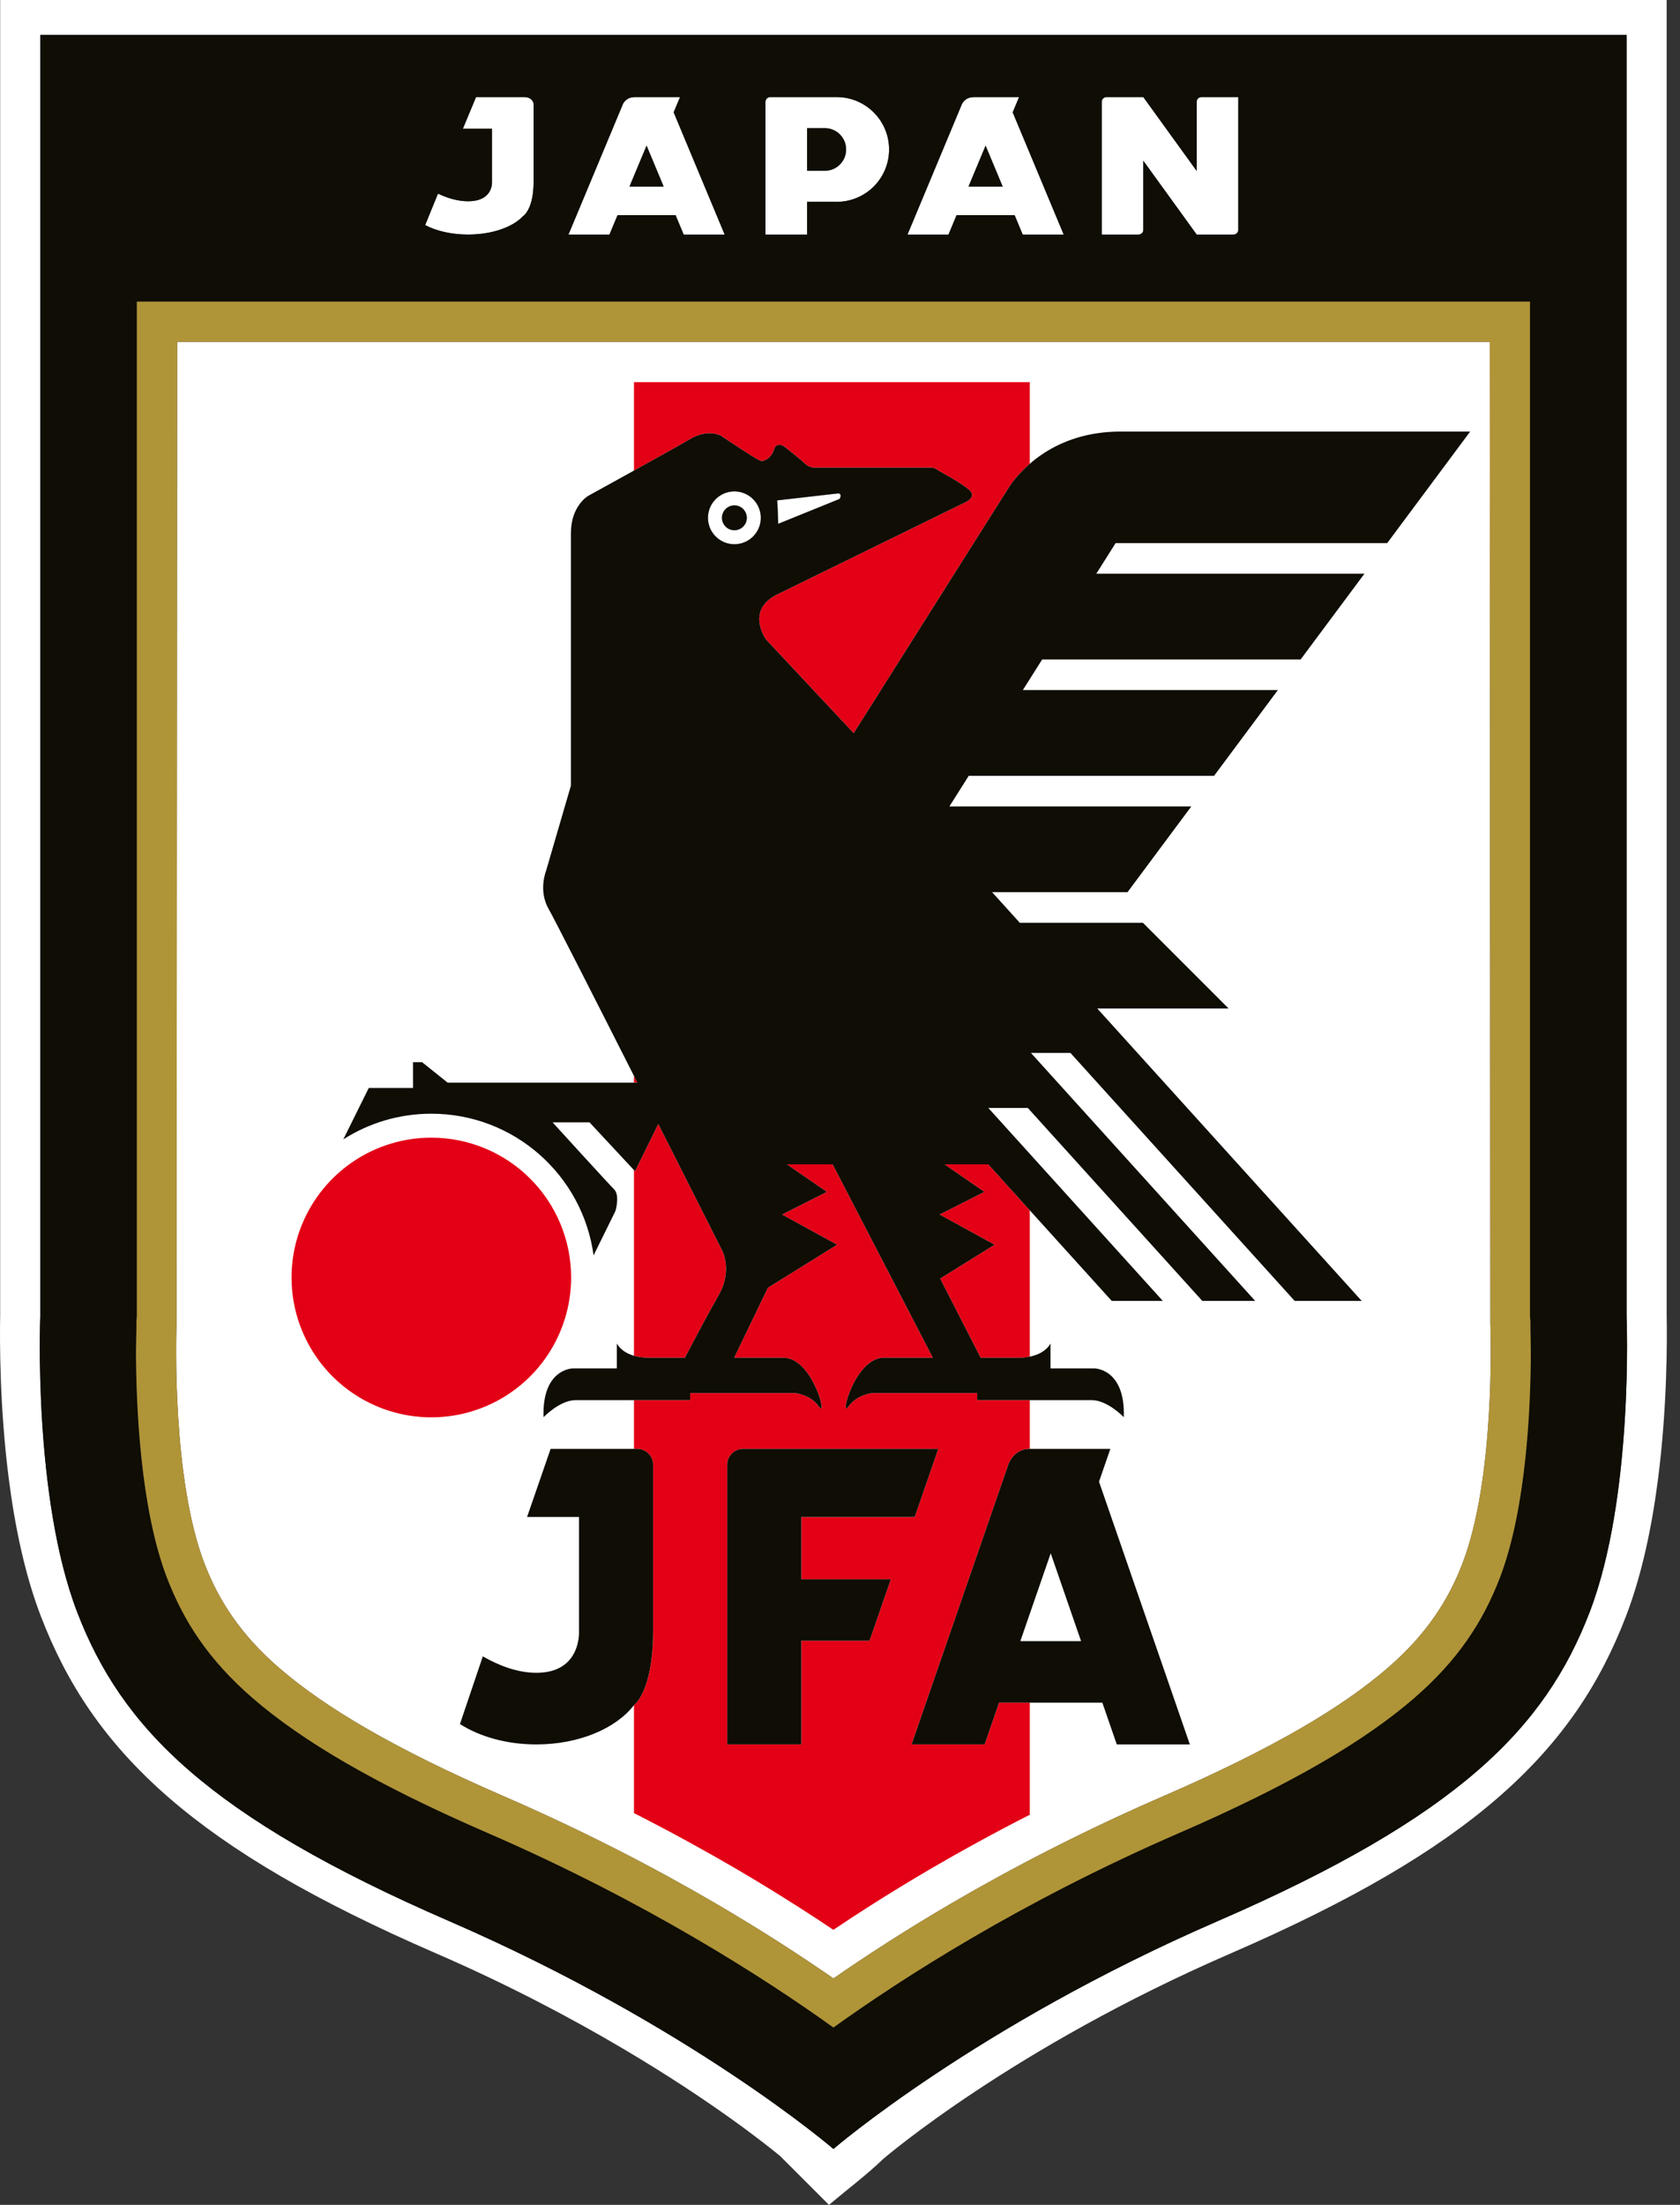 <svg width="109" height="143" viewBox="0 0 109 143" fill="none" xmlns="http://www.w3.org/2000/svg">
<rect x="0" y="0" width="109" height="143" fill="#333333" stroke="none"/>
<g id="japon">
<g id="g24">
<g id="g10">
<path id="path2" fill-rule="evenodd" clip-rule="evenodd" d="M54.075 128.313C56.148 126.877 58.728 125.196 61.735 123.44C65.54 121.218 70.143 118.806 75.487 116.488C78.985 114.971 81.897 113.531 84.323 112.132C86.669 110.778 88.551 109.463 90.065 108.151C91.306 107.075 92.28 105.989 93.06 104.867C93.843 103.742 94.424 102.602 94.881 101.411C96.988 95.934 96.726 86.731 96.694 85.812L96.657 22.173H11.493L11.456 85.812C11.424 86.731 11.161 95.934 13.268 101.411C13.726 102.602 14.307 103.743 15.089 104.867C15.87 105.989 16.843 107.075 18.084 108.151C19.598 109.463 21.48 110.778 23.826 112.132C26.252 113.531 29.164 114.971 32.662 116.488C38.006 118.806 42.61 121.218 46.414 123.44C49.421 125.195 52.002 126.878 54.075 128.313V128.313ZM47.647 31.871C46.701 31.871 45.934 32.638 45.934 33.584C45.934 34.53 46.701 35.297 47.647 35.297C48.594 35.297 49.361 34.53 49.361 33.584C49.361 32.638 48.594 31.871 47.647 31.871ZM50.419 32.454C50.448 32.511 50.492 33.972 50.492 33.972L54.472 32.36C54.472 32.36 54.594 32.166 54.515 32.065C54.435 31.965 54.313 32.008 54.313 32.008L50.419 32.454ZM47.647 32.777C47.202 32.777 46.841 33.139 46.841 33.584C46.841 34.029 47.202 34.39 47.647 34.39C48.093 34.39 48.454 34.029 48.454 33.584C48.454 33.139 48.093 32.777 47.647 32.777Z" fill="white"/>
<path id="path4" fill-rule="evenodd" clip-rule="evenodd" d="M79.802 126.711C65.709 132.825 57.45 139.895 57.296 140.028C56.289 141.006 54.886 142.068 53.784 143L50.62 139.836C49.709 139.085 46.181 136.271 40.441 132.88C37.082 130.896 33.011 128.736 28.344 126.711C24.361 124.984 21.025 123.323 18.22 121.688C15.334 120.006 12.957 118.325 10.973 116.606C8.863 114.776 7.197 112.907 5.848 110.954C4.503 109.007 3.479 106.977 2.65 104.819C1.595 102.078 0.954 98.91 0.569 95.902C-0.027 91.254 -0.02 86.948 0.011 85.295V0H108.135V85.295C108.166 86.948 108.173 91.254 107.577 95.902C107.192 98.91 106.55 102.078 105.496 104.819C104.667 106.977 103.643 109.006 102.298 110.954C100.949 112.907 99.283 114.776 97.172 116.606C95.189 118.325 92.812 120.006 89.926 121.688C87.121 123.323 83.785 124.984 79.802 126.711V126.711ZM54.073 139.374C54.073 139.374 63.327 131.399 78.989 124.604C94.652 117.809 100.255 112.053 103.135 104.567C106.014 97.082 105.534 85.389 105.534 85.389V2.261H2.612V85.389C2.612 85.389 2.132 97.082 5.011 104.567C7.89 112.053 13.494 117.809 29.157 124.604C44.818 131.398 54.071 139.372 54.073 139.374Z" fill="white"/>
<path id="path6" fill-rule="evenodd" clip-rule="evenodd" d="M39.543 15.213H36.882L37.971 12.604L37.986 12.569L39.037 10.05L39.075 9.959L40.004 7.733H40.004L40.367 6.864L40.367 6.863L40.419 6.74C40.506 6.573 40.721 6.297 41.188 6.297H44.122L43.709 7.286L43.896 7.733H43.896L44.825 9.959L44.863 10.05L45.914 12.569L45.929 12.604L47.018 15.213H44.357L43.831 13.953H40.069L39.543 15.213ZM71.779 6.297H72.707H74.18L77.641 11.084V8.443V6.596C77.645 6.434 77.778 6.301 77.94 6.297H78.869H80.341V13.068V14.914C80.338 15.077 80.205 15.209 80.043 15.213H79.114H77.641L74.18 10.427V13.068V14.914C74.176 15.077 74.043 15.209 73.881 15.213H72.953H71.48V8.443V6.596C71.484 6.434 71.616 6.301 71.779 6.297ZM49.97 6.297H50.114H52.363H54.289H54.36V6.298C56.203 6.336 57.685 7.841 57.685 9.694C57.685 11.546 56.203 13.052 54.36 13.09H54.347L54.289 13.091L54.23 13.09H52.363V15.213H49.663V6.604C49.663 6.435 49.801 6.297 49.97 6.297V6.297ZM52.363 8.312V11.076H53.49H53.514H53.538H53.543C54.293 11.06 54.896 10.448 54.896 9.694C54.896 8.94 54.293 8.327 53.543 8.312H53.514H52.363ZM61.54 15.213H58.878L59.967 12.604L59.982 12.569L61.033 10.05L61.071 9.959L62.001 7.733H62L62.363 6.864L62.363 6.863L62.415 6.74C62.502 6.573 62.717 6.297 63.184 6.297H66.119L65.706 7.286L65.892 7.733H65.892L66.822 9.959L66.859 10.05L67.911 12.569L67.925 12.604L69.015 15.213H66.353L65.827 13.953H62.065L61.54 15.213ZM63.946 9.447L63.733 9.959L63.695 10.05L62.84 12.098H65.053L64.198 10.05L64.16 9.959L63.946 9.447ZM33.923 14.029C33.266 14.732 31.921 15.213 30.367 15.213C29.284 15.213 28.302 14.979 27.584 14.599L28.417 12.557C28.974 12.822 29.662 13.053 30.367 13.053C32.025 13.053 31.921 11.788 31.921 11.788V11.063V8.351H30.029L30.886 6.297H31.921H32.954H34.047C34.363 6.297 34.621 6.511 34.621 6.772V11.788C34.621 13.622 33.923 14.029 33.923 14.029V14.029ZM41.95 9.447L41.736 9.959L41.698 10.05L40.843 12.098H43.056L42.202 10.05L42.164 9.959L41.95 9.447Z" fill="white"/>
<path id="path8" fill-rule="evenodd" clip-rule="evenodd" d="M47.647 31.871C46.701 31.871 45.934 32.637 45.934 33.584C45.934 34.53 46.701 35.297 47.647 35.297C48.594 35.297 49.361 34.53 49.361 33.584C49.361 32.637 48.594 31.871 47.647 31.871ZM50.419 32.454C50.448 32.511 50.492 33.972 50.492 33.972L54.472 32.36C54.472 32.36 54.594 32.166 54.515 32.065C54.435 31.965 54.313 32.008 54.313 32.008L50.419 32.454ZM47.647 32.777C47.202 32.777 46.841 33.139 46.841 33.584C46.841 34.029 47.202 34.39 47.647 34.39C48.093 34.39 48.454 34.029 48.454 33.584C48.454 33.139 48.093 32.777 47.647 32.777Z" fill="white"/>
</g>
<path id="path12" fill-rule="evenodd" clip-rule="evenodd" d="M27.985 73.784C30.391 73.784 32.697 74.74 34.398 76.441C36.099 78.142 37.055 80.448 37.055 82.854C37.055 84.647 36.523 86.401 35.526 87.892C34.53 89.384 33.113 90.546 31.456 91.233C29.799 91.919 27.975 92.099 26.216 91.749C24.457 91.399 22.841 90.535 21.572 89.267C20.304 87.998 19.44 86.382 19.09 84.623C18.74 82.864 18.92 81.04 19.606 79.383C20.293 77.726 21.455 76.309 22.947 75.313C24.438 74.316 26.192 73.784 27.985 73.784Z" fill="#E30016"/>
<path id="path14" fill-rule="evenodd" clip-rule="evenodd" d="M41.133 24.785V30.521C42.625 29.694 44.23 28.799 44.787 28.467C45.925 27.79 46.775 28.258 46.775 28.258C46.775 28.258 49.028 29.776 49.323 29.877C49.618 29.978 50.094 29.619 50.222 29.143C50.349 28.667 50.841 28.927 50.841 28.927C50.841 28.927 51.971 29.812 52.223 30.064C52.475 30.316 52.797 30.328 52.797 30.328H60.427C60.671 30.328 60.932 30.546 60.932 30.546C60.932 30.546 62.227 31.237 62.846 31.741C63.465 32.244 62.574 32.604 62.574 32.604L50.556 38.49C48.266 39.523 49.706 41.481 49.706 41.481L55.388 47.552L63.174 35.222L65.532 31.489C65.776 31.14 66.195 30.615 66.814 30.078V24.785H41.133ZM51.991 93.97H51.099H48.205C47.642 93.97 47.183 94.43 47.183 94.991V113.137H51.991V106.413H56.418L57.797 102.426H51.991V98.385H55.666H56.296H59.348L60.875 93.97H58.669H57.193H51.991ZM41.133 69.779V70.216H41.354L41.133 69.779ZM41.133 75.889V87.931C41.654 88.082 42.13 88.057 42.13 88.057H44.438C45.07 86.852 46.028 85.043 46.625 84.009C47.577 82.36 46.826 81.044 46.826 81.044C46.826 81.044 44.939 77.303 42.711 72.897V72.897L41.201 75.962L41.133 75.889ZM41.133 90.808V93.97H41.353C41.915 93.97 42.375 94.43 42.375 94.991V105.774C42.375 109.716 41.133 110.591 41.133 110.591V117.591L41.295 117.674C43.648 118.874 45.794 120.057 47.727 121.185C49.199 122.045 50.635 122.93 51.999 123.803C52.711 124.259 53.403 124.714 54.07 125.162C54.839 124.645 55.632 124.125 56.434 123.614C57.677 122.823 59.01 122.006 60.416 121.185C62.305 120.082 64.435 118.91 66.814 117.696V110.428H64.821L63.884 113.137H59.144L61.084 107.526L61.11 107.453L62.983 102.038L63.05 101.842L64.706 97.057H64.705L65.351 95.188L65.352 95.187L65.443 94.922C65.599 94.564 65.982 93.97 66.814 93.97V90.808H63.399V90.347H56.619C56.619 90.347 55.611 90.418 55.035 91.239C54.46 92.06 55.453 88.057 57.353 88.057H60.524L54.023 75.516H51.058L53.649 77.301L50.741 78.769L54.311 80.727L49.82 83.519L47.634 88.057H50.825C52.726 88.057 53.719 92.06 53.144 91.239C52.568 90.418 51.56 90.347 51.56 90.347H44.78V90.808H41.133ZM66.814 87.988V78.496L64.118 75.516H61.279L63.87 77.301L60.962 78.769L64.532 80.727L60.999 82.924L63.625 88.057H66.049C66.049 88.057 66.391 88.075 66.814 87.988V87.988Z" fill="#E30016"/>
<path id="path16" fill-rule="evenodd" clip-rule="evenodd" d="M54.073 131.496C58.433 128.365 66.168 123.364 76.516 118.875C83.708 115.755 88.51 112.944 91.767 110.12C94.616 107.65 96.228 105.148 97.308 102.339C99.719 96.071 99.292 85.664 99.291 85.634L99.266 85.389V19.562H8.879V85.389L8.855 85.634C8.854 85.664 8.427 96.071 10.838 102.339C11.918 105.147 13.53 107.65 16.379 110.12C19.636 112.944 24.438 115.755 31.63 118.875C41.978 123.364 49.713 128.365 54.073 131.496V131.496ZM39.543 15.213H36.882L37.971 12.604L37.986 12.569L39.037 10.05L39.075 9.959L40.004 7.733H40.004L40.367 6.864L40.367 6.863L40.419 6.74C40.506 6.573 40.721 6.297 41.188 6.297H44.122L43.709 7.286L43.896 7.733H43.896L44.825 9.959L44.863 10.05L45.914 12.569L45.929 12.604L47.018 15.213H44.357L43.831 13.953H40.069L39.543 15.213ZM71.779 6.297H72.707H74.18L77.641 11.084V8.443V6.596C77.645 6.434 77.778 6.301 77.94 6.297H78.869H80.341V13.068V14.914C80.338 15.077 80.205 15.209 80.043 15.213H79.114H77.641L74.18 10.427V13.068V14.914C74.176 15.077 74.043 15.209 73.881 15.213H72.953H71.48V8.443V6.596C71.484 6.434 71.616 6.301 71.779 6.297ZM49.97 6.297H50.114H52.363H54.289H54.36V6.298C56.203 6.336 57.685 7.841 57.685 9.694C57.685 11.546 56.203 13.052 54.36 13.09H54.347L54.289 13.091L54.23 13.09H52.363V15.213H49.663V6.604C49.663 6.435 49.801 6.297 49.97 6.297V6.297ZM52.363 8.312V11.076H53.49H53.514H53.538H53.543C54.293 11.06 54.896 10.448 54.896 9.694C54.896 8.94 54.293 8.328 53.543 8.312H53.514H52.363ZM61.54 15.213H58.878L59.967 12.604L59.982 12.569L61.033 10.05L61.071 9.959L62.001 7.733H62L62.363 6.864L62.363 6.863L62.415 6.74C62.502 6.573 62.717 6.297 63.184 6.297H66.119L65.706 7.286L65.892 7.733H65.892L66.822 9.959L66.859 10.05L67.911 12.569L67.925 12.604L69.015 15.213H66.353L65.827 13.953H62.065L61.54 15.213ZM63.946 9.447L63.733 9.959L63.695 10.05L62.84 12.098H65.053L64.198 10.05L64.16 9.959L63.946 9.447ZM33.923 14.029C33.266 14.732 31.921 15.213 30.367 15.213C29.284 15.213 28.302 14.979 27.584 14.599L28.418 12.557C28.974 12.822 29.662 13.053 30.367 13.053C32.025 13.053 31.921 11.788 31.921 11.788V11.063V8.351H30.029L30.886 6.297H31.921H32.954H34.047C34.363 6.297 34.621 6.511 34.621 6.772V11.788C34.621 13.622 33.923 14.029 33.923 14.029V14.029ZM41.95 9.447L41.736 9.959L41.698 10.05L40.843 12.098H43.057L42.202 10.05L42.164 9.959L41.95 9.447ZM54.073 139.374C54.073 139.374 63.327 131.399 78.989 124.604C94.652 117.809 100.255 112.053 103.135 104.567C106.014 97.082 105.534 85.389 105.534 85.389V2.261H2.612V85.389C2.612 85.389 2.132 97.082 5.011 104.567C7.89 112.053 13.494 117.809 29.157 124.604C44.818 131.398 54.071 139.372 54.073 139.374Z" fill="#0F0D04"/>
<path id="path18" fill-rule="evenodd" clip-rule="evenodd" d="M95.386 27.99H76.951H72.703C68.415 27.99 66.24 30.477 65.532 31.489L63.174 35.222L55.388 47.552L49.706 41.481C49.706 41.481 48.266 39.523 50.556 38.49L62.575 32.604C62.575 32.604 63.466 32.244 62.846 31.741C62.227 31.237 60.932 30.546 60.932 30.546C60.932 30.546 60.671 30.328 60.427 30.328C60.183 30.328 52.797 30.328 52.797 30.328C52.797 30.328 52.475 30.315 52.223 30.064C51.971 29.812 50.841 28.927 50.841 28.927C50.841 28.927 50.349 28.667 50.222 29.143C50.095 29.619 49.618 29.978 49.323 29.877C49.028 29.776 46.775 28.258 46.775 28.258C46.775 28.258 45.925 27.79 44.788 28.467C43.65 29.143 38.15 32.167 38.15 32.167C38.15 32.167 37.041 32.814 37.041 34.571V50.954L35.428 56.483C35.428 56.483 34.908 57.759 35.6 58.959C35.942 59.55 38.672 64.92 41.354 70.216H29.044L27.388 68.891H26.797V70.561H23.926L22.274 73.895C23.923 72.842 25.883 72.231 27.985 72.231C33.365 72.231 37.811 76.231 38.511 81.419L38.512 81.42L39.934 78.533V78.532L39.934 78.532C39.943 78.501 40.225 77.518 39.846 77.139C39.461 76.754 35.851 72.791 35.851 72.791H38.248L41.201 75.962L42.711 72.897V72.897C44.939 77.303 46.826 81.044 46.826 81.044C46.826 81.044 47.577 82.36 46.625 84.009C46.028 85.043 45.07 86.852 44.438 88.057H42.13C42.13 88.057 40.6 88.138 40.02 87.135V88.748H37.177C37.177 88.748 35.161 88.748 35.265 91.916C35.265 91.916 36.316 90.807 37.352 90.807H44.78V90.347H51.56C51.56 90.347 52.568 90.418 53.144 91.239C53.719 92.06 52.726 88.057 50.825 88.057H47.634L49.82 83.519L54.312 80.727L50.741 78.769L53.65 77.301L51.058 75.516H54.023L60.524 88.057H57.353C55.453 88.057 54.46 92.06 55.035 91.239C55.611 90.418 56.619 90.347 56.619 90.347H63.399V90.807H70.827C71.863 90.807 72.914 91.916 72.914 91.916C73.017 88.748 71.002 88.748 71.002 88.748H68.158V87.135C67.579 88.138 66.049 88.057 66.049 88.057H63.625L60.999 82.924L64.532 80.727L60.962 78.769L63.87 77.301L61.279 75.516H64.118L72.13 84.373H75.445L64.124 71.859H66.687L78.007 84.373H81.438L66.888 68.289H69.451L84 84.373H88.349L71.194 65.409H79.715L74.154 59.849H66.165L64.368 57.862H73.155L77.293 52.302H61.598L62.853 50.316H78.771L82.909 44.755H66.364L67.618 42.769H84.387L88.526 37.209H71.129L72.384 35.222H90.004L95.386 27.99ZM47.647 31.871C46.701 31.871 45.934 32.638 45.934 33.584C45.934 34.53 46.701 35.297 47.647 35.297C48.594 35.297 49.361 34.53 49.361 33.584C49.361 32.638 48.594 31.871 47.647 31.871ZM50.419 32.454C50.448 32.511 50.492 33.972 50.492 33.972L54.472 32.36C54.472 32.36 54.594 32.166 54.515 32.065C54.435 31.965 54.313 32.008 54.313 32.008L50.419 32.454ZM47.647 32.777C47.202 32.777 46.841 33.139 46.841 33.584C46.841 34.029 47.202 34.39 47.647 34.39C48.093 34.39 48.454 34.029 48.454 33.584C48.454 33.139 48.093 32.777 47.647 32.777Z" fill="#0F0D04"/>
<path id="path20" fill-rule="evenodd" clip-rule="evenodd" d="M41.132 110.591C39.961 112.102 37.565 113.137 34.799 113.137C32.87 113.137 31.121 112.633 29.842 111.815L31.326 107.426V107.426C32.319 107.996 33.543 108.492 34.799 108.492C37.751 108.492 37.566 105.774 37.566 105.774V104.214V98.385H34.197L35.724 93.97H37.566H39.406H41.353C41.915 93.97 42.375 94.43 42.375 94.991V105.774C42.375 109.716 41.133 110.591 41.133 110.591H41.132ZM63.884 113.137H59.144L61.084 107.526L61.11 107.453L62.982 102.038L63.05 101.842L64.705 97.057H64.705L65.351 95.188L65.352 95.187L65.443 94.922C65.599 94.564 65.982 93.97 66.814 93.97H72.04L71.305 96.097L71.637 97.057H71.637L73.292 101.842L73.359 102.038L75.232 107.453L75.258 107.526L77.198 113.137H72.458L71.521 110.428H64.821L63.884 113.137ZM68.171 100.741L67.79 101.842L67.723 102.038H67.722L66.2 106.44H70.142L68.62 102.038H68.619L68.552 101.842L68.171 100.741ZM51.991 93.97H51.099H48.205C47.642 93.97 47.183 94.43 47.183 94.991V113.137H51.991V106.413H56.418L57.797 102.426H51.991V98.385H55.666H56.296H59.348L60.875 93.97H58.669H57.193H51.991Z" fill="#0F0D04"/>
<path id="path22" fill-rule="evenodd" clip-rule="evenodd" d="M54.075 128.313C56.148 126.877 58.728 125.196 61.735 123.44C65.54 121.218 70.143 118.806 75.487 116.488C78.985 114.971 81.897 113.531 84.323 112.132C86.669 110.778 88.551 109.463 90.065 108.151C91.306 107.075 92.28 105.989 93.06 104.867C93.843 103.742 94.424 102.602 94.881 101.411C96.988 95.934 96.726 86.731 96.694 85.812L96.657 22.173H11.493L11.456 85.812C11.424 86.731 11.161 95.934 13.268 101.411C13.726 102.602 14.307 103.743 15.089 104.867C15.87 105.989 16.843 107.075 18.084 108.151C19.598 109.463 21.48 110.778 23.826 112.132C26.252 113.531 29.164 114.971 32.662 116.488C38.006 118.806 42.61 121.218 46.414 123.44C49.421 125.195 52.002 126.878 54.075 128.313V128.313ZM99.292 85.669L99.293 86.371C99.293 86.377 99.314 86.877 99.32 87.719C99.312 91.085 99.055 97.798 97.308 102.339C96.228 105.148 94.616 107.65 91.767 110.12C88.51 112.944 83.708 115.755 76.516 118.875C66.168 123.364 58.433 128.365 54.073 131.496C49.713 128.365 41.978 123.364 31.63 118.875C24.438 115.755 19.636 112.944 16.379 110.12C13.53 107.65 11.918 105.147 10.838 102.339C9.091 97.798 8.834 91.085 8.825 87.719C8.833 86.877 8.853 86.377 8.853 86.371L8.854 85.669L8.855 85.634L8.879 85.389V19.562H54.073H99.266V85.389L99.291 85.634L99.292 85.669Z" fill="#B09438"/>
</g>
</g>
</svg>
